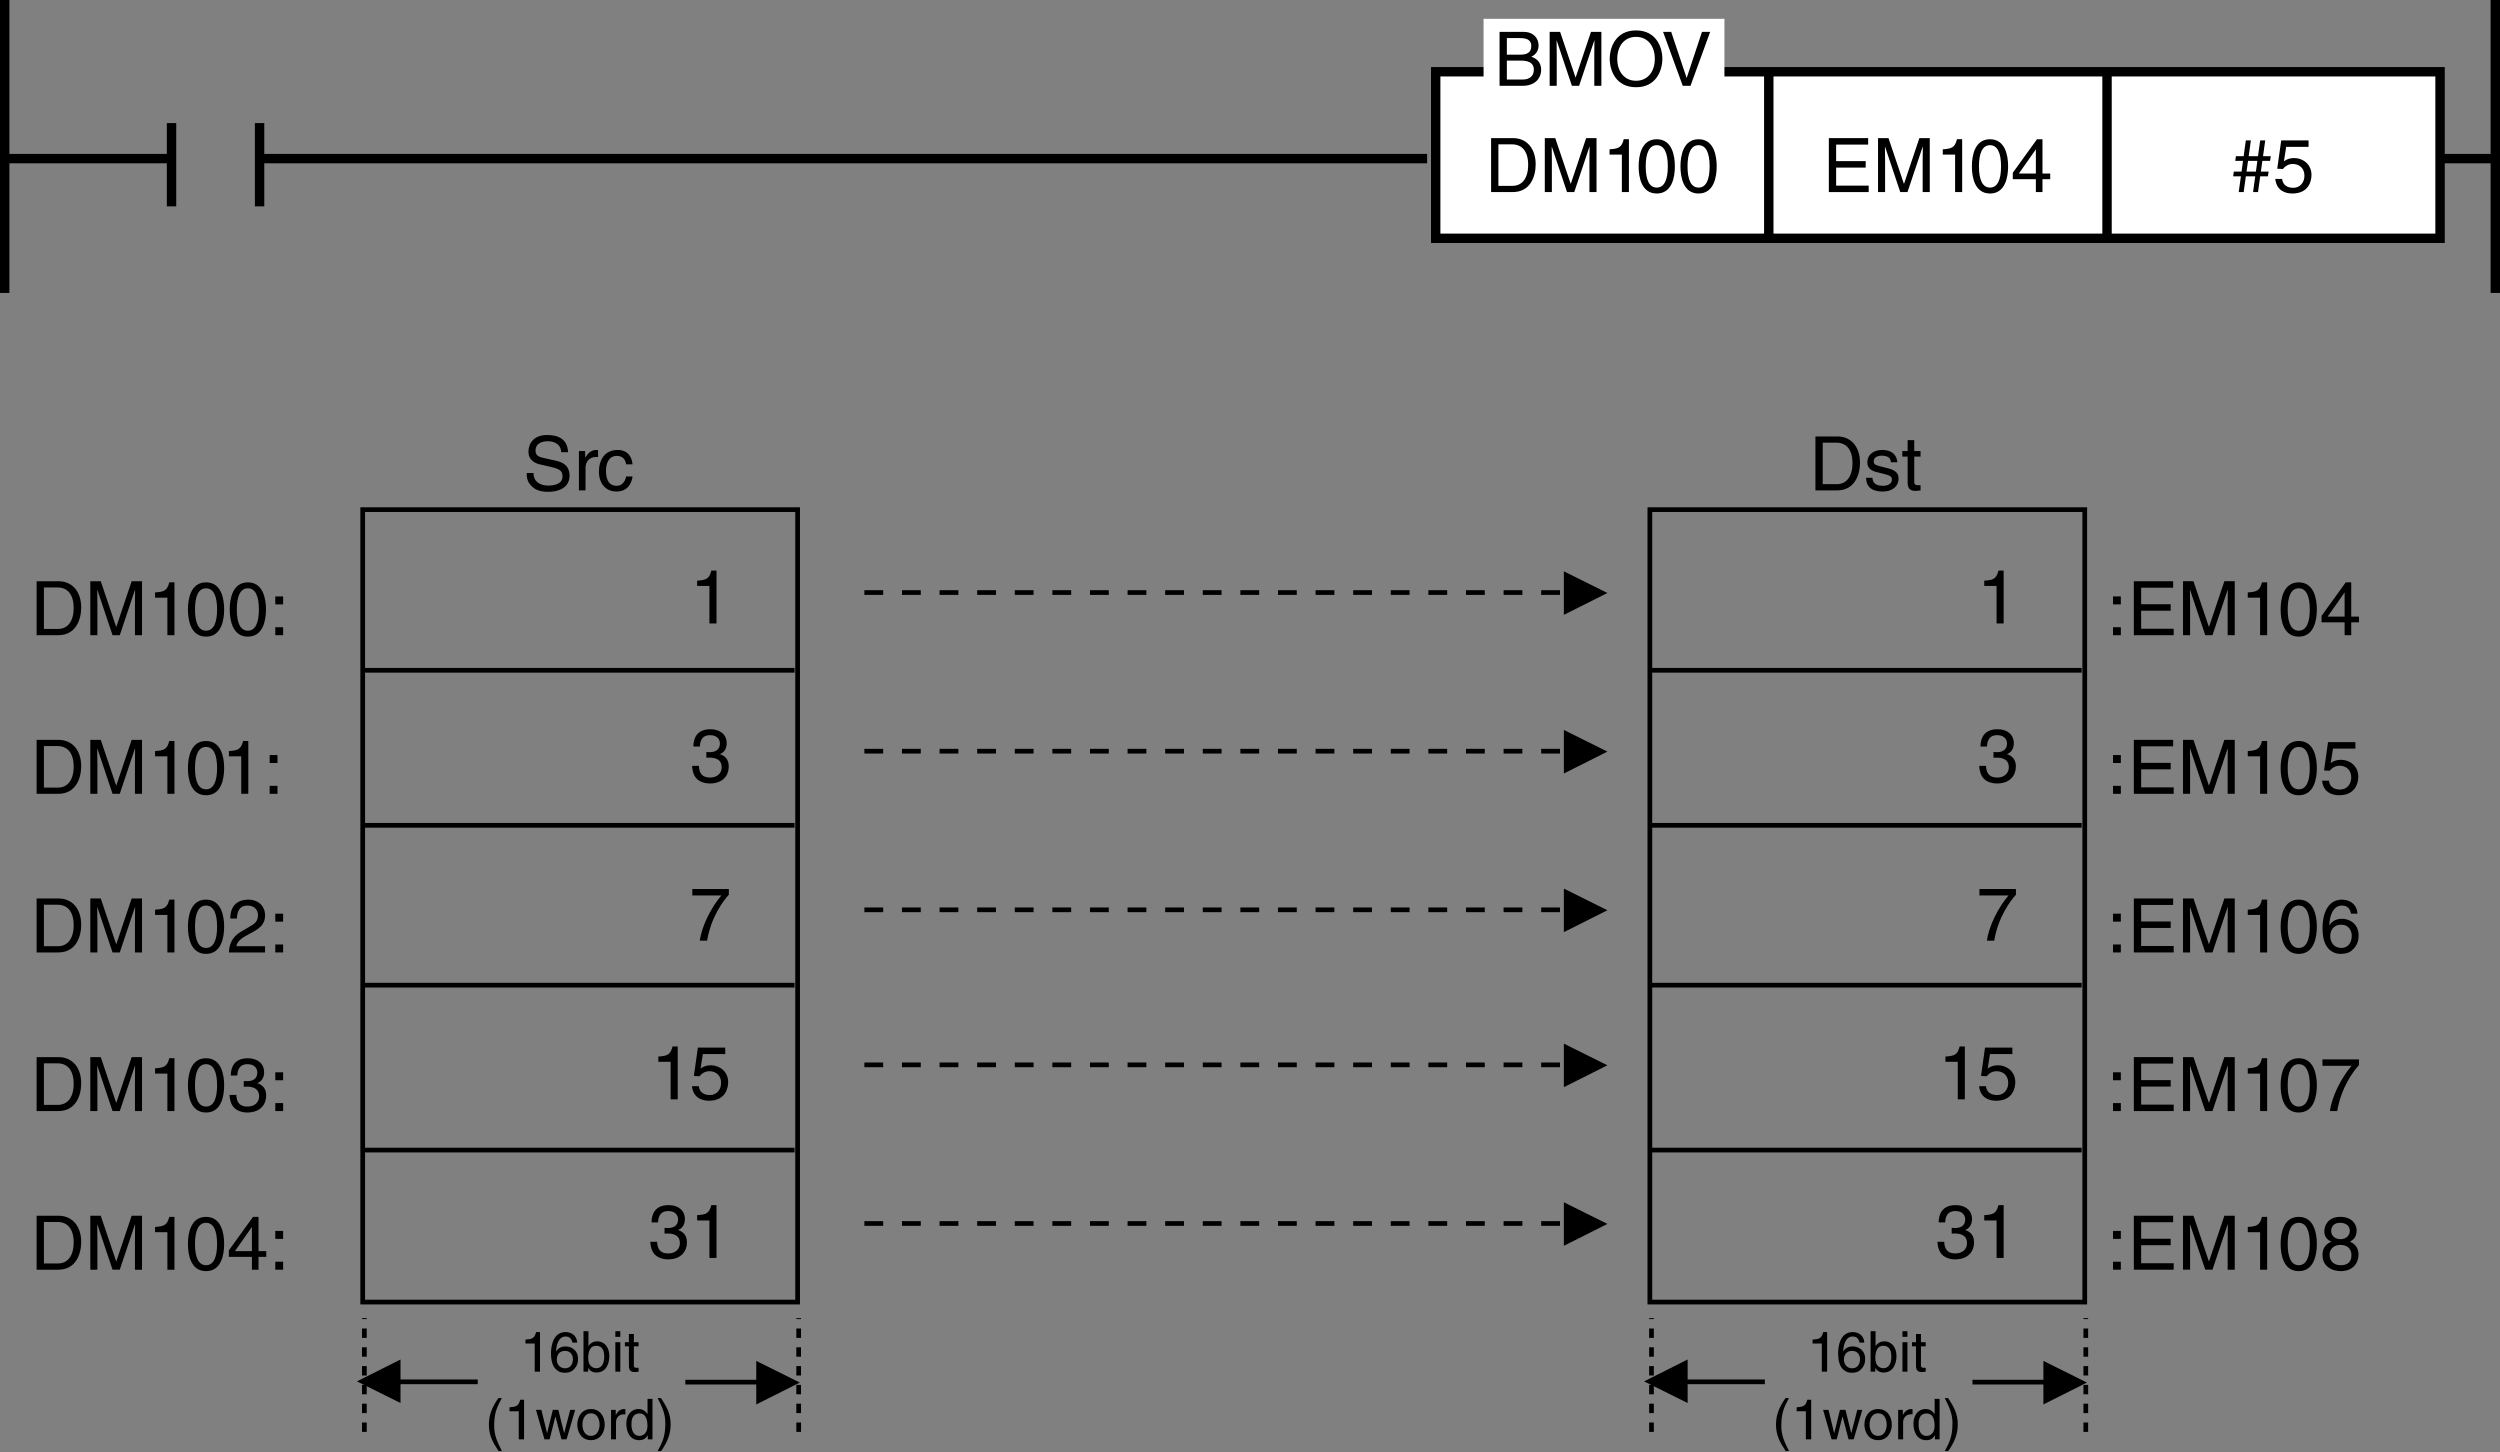 <?xml version="1.0" encoding="utf-8"?>
<!-- Generator: Adobe Illustrator 28.2.0, SVG Export Plug-In . SVG Version: 6.00 Build 0)  -->
<svg version="1.1" id="儗僀儎乕_1" xmlns="http://www.w3.org/2000/svg" xmlns:xlink="http://www.w3.org/1999/xlink" x="0px"
	 y="0px" width="265.956px" height="154.473px" viewBox="0 0 265.956 154.473" style="enable-background:new 0 0 265.956 154.473;"
	 xml:space="preserve">
<rect x="0" y="0" width="265.956" height="154.473" fill="#808080" stroke="none"/>
<style type="text/css">
	.st0{fill:none;stroke:#000000;stroke-width:0.5;}
	.st1{fill:#FFFFFF;stroke:#000000;stroke-width:0.5;stroke-dasharray:1;}
	.st2{fill:none;stroke:#000000;stroke-width:0.5;stroke-dasharray:2;}
	.st3{fill:#FFFFFF;stroke:#000000;}
	.st4{fill:#FFFFFF;}
	.st5{fill:none;stroke:#000000;}
</style>
<rect x="38.586" y="54.216" class="st0" width="46.266" height="84.302"/>
<g>
	<path d="M76.224,66.323h-0.752v-3.99h-1.311v-0.56c0.912-0.064,1.287-0.152,1.511-1.072h0.552V66.323z"/>
	<path d="M75.145,79.999c0.12,0.008,0.248,0.016,0.368,0.016c0.544,0,1.072-0.216,1.072-0.919c0-0.336-0.2-0.888-1.04-0.888
		c-1,0-1.063,0.815-1.096,1.208h-0.688c0-0.824,0.336-1.839,1.815-1.839c1.087,0,1.735,0.624,1.735,1.479
		c0,0.72-0.416,1.063-0.72,1.159v0.016c0.543,0.176,0.936,0.56,0.936,1.311c0,0.92-0.592,1.807-2.023,1.807
		c-0.416,0-0.768-0.104-1.04-0.248c-0.624-0.328-0.792-0.976-0.839-1.624h0.728c0.024,0.528,0.152,1.24,1.199,1.24
		c0.72,0,1.223-0.44,1.223-1.088c0-0.943-0.831-1.031-1.311-1.031c-0.104,0-0.216,0.008-0.32,0.008V79.999z"/>
	<path d="M73.65,94.572h3.886v0.616c-0.56,0.583-1.903,2.375-2.311,4.885h-0.776c0.192-1.543,1.215-3.558,2.295-4.813H73.65V94.572z
		"/>
	<path d="M72.097,116.948h-0.752v-3.99h-1.311v-0.56c0.912-0.064,1.287-0.152,1.511-1.072h0.552V116.948z"/>
	<path d="M74.529,113.678c0.24-0.184,0.583-0.352,1.087-0.352c0.912,0,1.847,0.64,1.847,1.799c0,0.624-0.28,1.975-2.039,1.975
		c-0.735,0-1.679-0.296-1.815-1.551h0.728c0.072,0.656,0.56,0.944,1.191,0.944c0.728,0,1.184-0.584,1.184-1.288
		c0-0.808-0.552-1.247-1.248-1.247c-0.408,0-0.775,0.192-1.04,0.536l-0.607-0.032l0.424-3.014h2.91v0.688h-2.383L74.529,113.678z"/>
	<path d="M70.697,130.624c0.12,0.008,0.248,0.016,0.368,0.016c0.544,0,1.071-0.216,1.071-0.919c0-0.336-0.2-0.888-1.039-0.888
		c-1,0-1.063,0.815-1.096,1.207h-0.688c0-0.823,0.336-1.839,1.815-1.839c1.087,0,1.735,0.624,1.735,1.479
		c0,0.72-0.416,1.063-0.72,1.159v0.016c0.543,0.177,0.936,0.561,0.936,1.312c0,0.92-0.592,1.808-2.023,1.808
		c-0.416,0-0.768-0.104-1.04-0.248c-0.624-0.328-0.792-0.976-0.839-1.623h0.728c0.024,0.527,0.152,1.239,1.199,1.239
		c0.72,0,1.224-0.44,1.224-1.088c0-0.943-0.832-1.031-1.312-1.031c-0.104,0-0.216,0.008-0.32,0.008V130.624z"/>
	<path d="M76.224,133.823h-0.752v-3.99h-1.311v-0.56c0.912-0.063,1.287-0.151,1.511-1.071h0.552V133.823z"/>
</g>
<g>
	<path d="M3.896,61.833h2.327c1.495,0,2.415,1.135,2.415,2.791c0,1.287-0.56,2.95-2.447,2.95H3.896V61.833z M4.672,66.91h1.503
		c1.007,0,1.663-0.792,1.663-2.239c0-1.447-0.664-2.175-1.719-2.175H4.672V66.91z"/>
	<path d="M14.357,67.574v-3.39c0-0.168,0.016-0.896,0.016-1.431h-0.016l-1.615,4.821h-0.768l-1.615-4.813h-0.016
		c0,0.528,0.016,1.255,0.016,1.423v3.39H9.608v-5.741h1.111l1.639,4.853h0.016l1.631-4.853h1.103v5.741H14.357z"/>
	<path d="M18.559,67.574h-0.752v-3.99h-1.311v-0.56c0.912-0.064,1.287-0.152,1.511-1.072h0.552V67.574z"/>
	<path d="M21.919,67.726c-1.615,0-1.927-1.719-1.927-2.886c0-1.167,0.312-2.887,1.927-2.887c1.615,0,1.927,1.719,1.927,2.887
		C23.846,66.007,23.534,67.726,21.919,67.726z M21.919,62.585c-0.808,0-1.175,0.848-1.175,2.255c0,1.407,0.368,2.254,1.175,2.254
		s1.175-0.847,1.175-2.254C23.094,63.432,22.726,62.585,21.919,62.585z"/>
	<path d="M26.367,67.726c-1.615,0-1.927-1.719-1.927-2.886c0-1.167,0.312-2.887,1.927-2.887c1.615,0,1.927,1.719,1.927,2.887
		C28.294,66.007,27.982,67.726,26.367,67.726z M26.367,62.585c-0.808,0-1.175,0.848-1.175,2.255c0,1.407,0.368,2.254,1.175,2.254
		s1.175-0.847,1.175-2.254C27.542,63.432,27.175,62.585,26.367,62.585z"/>
	<path d="M30.119,64.296h-0.832v-0.847h0.832V64.296z M30.119,67.574h-0.832v-0.848h0.832V67.574z"/>
	<path d="M3.896,78.708h2.327c1.495,0,2.415,1.135,2.415,2.791c0,1.287-0.56,2.95-2.447,2.95H3.896V78.708z M4.672,83.785h1.503
		c1.007,0,1.663-0.792,1.663-2.239s-0.664-2.175-1.719-2.175H4.672V83.785z"/>
	<path d="M14.357,84.449v-3.39c0-0.168,0.016-0.896,0.016-1.431h-0.016l-1.615,4.821h-0.768l-1.615-4.813h-0.016
		c0,0.528,0.016,1.255,0.016,1.423v3.39H9.608v-5.741h1.111l1.639,4.853h0.016l1.631-4.853h1.103v5.741H14.357z"/>
	<path d="M18.559,84.449h-0.752v-3.99h-1.311V79.9c0.912-0.064,1.287-0.152,1.511-1.072h0.552V84.449z"/>
	<path d="M21.919,84.601c-1.615,0-1.927-1.719-1.927-2.886s0.312-2.887,1.927-2.887c1.615,0,1.927,1.719,1.927,2.887
		S23.534,84.601,21.919,84.601z M21.919,79.46c-0.808,0-1.175,0.848-1.175,2.255s0.368,2.254,1.175,2.254s1.175-0.847,1.175-2.254
		S22.726,79.46,21.919,79.46z"/>
	<path d="M26.415,84.449h-0.752v-3.99h-1.311V79.9c0.912-0.064,1.287-0.152,1.511-1.072h0.552V84.449z"/>
	<path d="M29.52,81.171h-0.832v-0.847h0.832V81.171z M29.52,84.449h-0.832v-0.848h0.832V84.449z"/>
	<path d="M3.896,95.583h2.327c1.495,0,2.415,1.135,2.415,2.791c0,1.287-0.56,2.95-2.447,2.95H3.896V95.583z M4.672,100.66h1.503
		c1.007,0,1.663-0.792,1.663-2.239s-0.664-2.175-1.719-2.175H4.672V100.66z"/>
	<path d="M14.357,101.324v-3.39c0-0.168,0.016-0.896,0.016-1.431h-0.016l-1.615,4.821h-0.768l-1.615-4.813h-0.016
		c0,0.528,0.016,1.255,0.016,1.423v3.39H9.608v-5.741h1.111l1.639,4.853h0.016l1.631-4.853h1.103v5.741H14.357z"/>
	<path d="M18.559,101.324h-0.752v-3.99h-1.311v-0.56c0.912-0.064,1.287-0.152,1.511-1.072h0.552V101.324z"/>
	<path d="M21.919,101.476c-1.615,0-1.927-1.719-1.927-2.886s0.312-2.887,1.927-2.887c1.615,0,1.927,1.719,1.927,2.887
		S23.534,101.476,21.919,101.476z M21.919,96.335c-0.808,0-1.175,0.848-1.175,2.255s0.368,2.254,1.175,2.254
		s1.175-0.847,1.175-2.254S22.726,96.335,21.919,96.335z"/>
	<path d="M24.496,97.718c0-1.831,1.335-2.015,1.943-2.015c0.975,0,1.759,0.632,1.759,1.679c0,1.007-0.664,1.431-1.503,1.879
		l-0.584,0.32c-0.768,0.424-0.936,0.864-0.967,1.08h3.054v0.664h-3.846c0.04-1.167,0.567-1.791,1.319-2.231l0.744-0.432
		c0.6-0.344,1.031-0.576,1.031-1.311c0-0.448-0.288-1.016-1.111-1.016c-1.063,0-1.111,0.992-1.136,1.383H24.496z"/>
	<path d="M30.119,98.046h-0.832v-0.847h0.832V98.046z M30.119,101.324h-0.832v-0.848h0.832V101.324z"/>
	<path d="M3.896,112.458h2.327c1.495,0,2.415,1.135,2.415,2.791c0,1.287-0.56,2.95-2.447,2.95H3.896V112.458z M4.672,117.535h1.503
		c1.007,0,1.663-0.792,1.663-2.239s-0.664-2.175-1.719-2.175H4.672V117.535z"/>
	<path d="M14.357,118.199v-3.39c0-0.168,0.016-0.896,0.016-1.431h-0.016l-1.615,4.821h-0.768l-1.615-4.813h-0.016
		c0,0.528,0.016,1.255,0.016,1.423v3.39H9.608v-5.741h1.111l1.639,4.853h0.016l1.631-4.853h1.103v5.741H14.357z"/>
	<path d="M18.559,118.199h-0.752v-3.99h-1.311v-0.56c0.912-0.064,1.287-0.152,1.511-1.072h0.552V118.199z"/>
	<path d="M21.919,118.351c-1.615,0-1.927-1.719-1.927-2.886s0.312-2.887,1.927-2.887c1.615,0,1.927,1.719,1.927,2.887
		S23.534,118.351,21.919,118.351z M21.919,113.21c-0.808,0-1.175,0.848-1.175,2.255s0.368,2.254,1.175,2.254
		s1.175-0.847,1.175-2.254S22.726,113.21,21.919,113.21z"/>
	<path d="M25.935,115.001c0.12,0.008,0.248,0.016,0.368,0.016c0.544,0,1.071-0.216,1.071-0.919c0-0.336-0.2-0.888-1.039-0.888
		c-1,0-1.063,0.815-1.096,1.208h-0.688c0-0.824,0.336-1.839,1.815-1.839c1.087,0,1.735,0.624,1.735,1.479
		c0,0.719-0.416,1.063-0.72,1.159v0.016c0.543,0.176,0.936,0.56,0.936,1.311c0,0.919-0.592,1.807-2.023,1.807
		c-0.416,0-0.768-0.104-1.04-0.248c-0.624-0.328-0.792-0.975-0.839-1.623h0.728c0.024,0.528,0.152,1.239,1.199,1.239
		c0.72,0,1.224-0.439,1.224-1.087c0-0.944-0.832-1.032-1.312-1.032c-0.104,0-0.216,0.008-0.32,0.008V115.001z"/>
	<path d="M30.119,114.921h-0.832v-0.847h0.832V114.921z M30.119,118.199h-0.832v-0.848h0.832V118.199z"/>
	<path d="M3.896,129.333h2.327c1.495,0,2.415,1.136,2.415,2.791c0,1.287-0.56,2.95-2.447,2.95H3.896V129.333z M4.672,134.41h1.503
		c1.007,0,1.663-0.791,1.663-2.238s-0.664-2.175-1.719-2.175H4.672V134.41z"/>
	<path d="M14.357,135.074v-3.391c0-0.167,0.016-0.895,0.016-1.431h-0.016l-1.615,4.821h-0.768l-1.615-4.813h-0.016
		c0,0.528,0.016,1.256,0.016,1.423v3.391H9.608v-5.741h1.111l1.639,4.854h0.016l1.631-4.854h1.103v5.741H14.357z"/>
	<path d="M18.559,135.074h-0.752v-3.99h-1.311v-0.56c0.912-0.063,1.287-0.151,1.511-1.071h0.552V135.074z"/>
	<path d="M21.919,135.227c-1.615,0-1.927-1.72-1.927-2.887c0-1.168,0.312-2.887,1.927-2.887c1.615,0,1.927,1.719,1.927,2.887
		C23.846,133.507,23.534,135.227,21.919,135.227z M21.919,130.085c-0.808,0-1.175,0.848-1.175,2.255s0.368,2.255,1.175,2.255
		s1.175-0.848,1.175-2.255S22.726,130.085,21.919,130.085z"/>
	<path d="M27.502,133.707v1.367h-0.703v-1.367h-2.455v-0.688l2.575-3.566h0.583v3.646h0.824v0.607H27.502z M24.992,133.1h1.807
		v-2.551h-0.016L24.992,133.1z"/>
	<path d="M30.119,131.796h-0.832v-0.848h0.832V131.796z M30.119,135.074h-0.832v-0.848h0.832V135.074z"/>
</g>
<g>
	<path d="M59.705,48.108c-0.04-0.887-0.776-1.167-1.423-1.167c-0.488,0-1.311,0.136-1.311,1.007c0,0.488,0.344,0.647,0.679,0.728
		l1.639,0.376c0.744,0.176,1.303,0.624,1.303,1.535c0,1.359-1.263,1.735-2.247,1.735c-1.063,0-1.479-0.32-1.735-0.552
		c-0.488-0.439-0.584-0.919-0.584-1.455h0.728c0,1.04,0.848,1.343,1.583,1.343c0.56,0,1.503-0.144,1.503-0.967
		c0-0.6-0.28-0.792-1.223-1.016l-1.175-0.272c-0.376-0.088-1.224-0.352-1.224-1.351c0-0.896,0.584-1.775,1.975-1.775
		c2.007,0,2.207,1.199,2.239,1.831H59.705z"/>
	<path d="M62.29,52.17h-0.704v-4.182h0.664v0.696h0.016c0.28-0.488,0.647-0.816,1.175-0.816c0.088,0,0.128,0.008,0.184,0.024v0.728
		h-0.264c-0.656,0-1.071,0.512-1.071,1.12V52.17z"/>
	<path d="M66.609,49.395c-0.088-0.56-0.4-0.896-0.992-0.896c-0.871,0-1.151,0.832-1.151,1.575c0,0.719,0.176,1.607,1.144,1.607
		c0.472,0,0.879-0.352,1-0.991h0.68c-0.072,0.664-0.48,1.599-1.703,1.599c-1.175,0-1.871-0.888-1.871-2.095
		c0-1.295,0.624-2.327,2.007-2.327c1.096,0,1.511,0.8,1.567,1.527H66.609z"/>
</g>
<line class="st0" x1="38.587" y1="87.799" x2="84.523" y2="87.799"/>
<line class="st0" x1="38.587" y1="104.805" x2="84.523" y2="104.805"/>
<g>
	<path d="M37.974,146.953l4.633-2.327v4.631L37.974,146.953z"/>
	<line class="st0" x1="39.018" y1="147.002" x2="50.822" y2="147.002"/>
</g>
<g>
	<path d="M57.446,145.923h-0.563v-2.992h-0.984v-0.42c0.684-0.048,0.966-0.114,1.134-0.804h0.414V145.923z"/>
	<path d="M60.89,142.828c-0.066-0.371-0.27-0.647-0.726-0.647c-0.828,0-1.001,1.115-1.001,1.56l0.012,0.012
		c0.132-0.228,0.426-0.516,1.001-0.516c0.516,0,1.319,0.33,1.319,1.337c0,0.432-0.114,0.744-0.402,1.056
		c-0.222,0.246-0.474,0.408-1.067,0.408c-0.324,0-0.786-0.145-1.085-0.612c-0.252-0.396-0.324-0.911-0.324-1.463
		c0-0.924,0.3-2.255,1.559-2.255c0.486,0,1.175,0.264,1.229,1.121H60.89z M60.122,145.564c0.504,0,0.828-0.396,0.828-0.966
		c0-0.372-0.198-0.888-0.852-0.888c-0.582,0-0.863,0.42-0.863,0.918C59.235,145.077,59.504,145.564,60.122,145.564z"/>
	<path d="M62.073,145.923v-4.306H62.6v1.565h0.012c0.228-0.33,0.54-0.48,0.905-0.486c0.833,0,1.307,0.684,1.307,1.565
		c0,0.75-0.312,1.751-1.379,1.751c-0.534,0-0.756-0.306-0.864-0.479h-0.012v0.39H62.073z M63.422,143.17
		c-0.762,0-0.846,0.822-0.846,1.332c0,0.833,0.521,1.055,0.857,1.055c0.576,0,0.846-0.521,0.846-1.211
		C64.28,143.945,64.238,143.17,63.422,143.17z"/>
	<path d="M65.463,142.217v-0.6h0.528v0.6H65.463z M65.991,145.923h-0.528v-3.137h0.528V145.923z"/>
	<path d="M67.431,143.225v2.039c0,0.245,0.209,0.245,0.318,0.245h0.186v0.414c-0.192,0.018-0.342,0.042-0.396,0.042
		c-0.522,0-0.636-0.294-0.636-0.672v-2.068h-0.426v-0.438h0.426v-0.875h0.528v0.875h0.503v0.438H67.431z"/>
	<path d="M53.387,148.728c-0.51,0.959-0.815,1.535-0.815,2.975c0,0.989,0.342,1.721,0.821,2.662h-0.354
		c-0.624-0.936-1.031-1.685-1.031-2.807c0-1.055,0.366-1.906,1.014-2.83H53.387z"/>
	<path d="M55.75,153.123h-0.563v-2.992h-0.984v-0.42c0.684-0.048,0.966-0.114,1.134-0.804h0.414V153.123z"/>
	<path d="M58.469,153.123h-0.546l-0.905-3.137h0.576l0.6,2.465h0.012l0.605-2.465h0.588l0.611,2.465h0.012l0.636-2.465h0.527
		l-0.911,3.137h-0.546l-0.636-2.429H59.08L58.469,153.123z"/>
	<path d="M62.872,149.897c1.001,0,1.458,0.846,1.458,1.655s-0.456,1.655-1.458,1.655s-1.457-0.846-1.457-1.655
		S61.871,149.897,62.872,149.897z M62.872,152.751c0.756,0,0.912-0.779,0.912-1.199s-0.156-1.199-0.912-1.199
		c-0.755,0-0.912,0.779-0.912,1.199S62.117,152.751,62.872,152.751z"/>
	<path d="M65.531,153.123h-0.527v-3.137h0.498v0.522h0.012c0.209-0.366,0.485-0.612,0.881-0.612c0.066,0,0.096,0.006,0.138,0.019
		v0.546h-0.198c-0.492,0-0.804,0.384-0.804,0.839V153.123z"/>
	<path d="M69.411,153.123h-0.498v-0.432h-0.012c-0.228,0.426-0.587,0.521-0.893,0.521c-1.068,0-1.379-1.001-1.379-1.751
		c0-0.882,0.474-1.565,1.307-1.565c0.57,0,0.81,0.354,0.936,0.534l0.012-0.042v-1.571h0.527V153.123z M68.02,152.757
		c0.336,0,0.857-0.222,0.857-1.055c0-0.51-0.084-1.332-0.845-1.332c-0.816,0-0.858,0.774-0.858,1.176
		C67.175,152.236,67.445,152.757,68.02,152.757z"/>
	<path d="M69.965,154.365c0.51-0.959,0.815-1.535,0.815-2.975c0-0.989-0.342-1.721-0.821-2.662h0.354
		c0.624,0.936,1.032,1.685,1.032,2.807c0,1.055-0.366,1.906-1.014,2.83H69.965z"/>
</g>
<line class="st1" x1="38.762" y1="152.329" x2="38.762" y2="140.225"/>
<line class="st1" x1="84.965" y1="152.329" x2="84.965" y2="140.225"/>
<g>
	<path d="M85.085,147.08l-4.633,2.327v-4.631L85.085,147.08z"/>
	<line class="st0" x1="84.04" y1="147.034" x2="72.907" y2="147.034"/>
</g>
<g>
	<path d="M170.999,63.083l-4.631,2.327v-4.631L170.999,63.083z"/>
	<line class="st2" x1="169.954" y1="63.036" x2="91.129" y2="63.036"/>
</g>
<g>
	<path d="M170.999,79.959l-4.631,2.327v-4.631L170.999,79.959z"/>
	<line class="st2" x1="169.954" y1="79.913" x2="91.129" y2="79.913"/>
</g>
<g>
	<path d="M170.999,96.835l-4.631,2.327v-4.631L170.999,96.835z"/>
	<line class="st2" x1="169.954" y1="96.789" x2="91.129" y2="96.789"/>
</g>
<g>
	<path d="M170.999,113.328l-4.631,2.327v-4.631L170.999,113.328z"/>
	<line class="st2" x1="169.954" y1="113.282" x2="91.129" y2="113.282"/>
</g>
<g>
	<path d="M170.999,130.204l-4.631,2.327V127.9L170.999,130.204z"/>
	<line class="st2" x1="169.954" y1="130.158" x2="91.129" y2="130.158"/>
</g>
<line class="st0" x1="38.587" y1="71.306" x2="84.523" y2="71.306"/>
<line class="st0" x1="38.587" y1="122.348" x2="84.523" y2="122.348"/>
<rect x="175.515" y="54.216" class="st0" width="46.266" height="84.302"/>
<g>
	<path d="M213.152,66.323h-0.751v-3.99h-1.312v-0.56c0.911-0.064,1.287-0.152,1.511-1.072h0.552V66.323z"/>
	<path d="M212.073,79.999c0.12,0.008,0.248,0.016,0.368,0.016c0.543,0,1.071-0.216,1.071-0.919c0-0.336-0.2-0.888-1.04-0.888
		c-0.999,0-1.063,0.815-1.095,1.208h-0.688c0-0.824,0.335-1.839,1.814-1.839c1.088,0,1.735,0.624,1.735,1.479
		c0,0.72-0.416,1.063-0.72,1.159v0.016c0.544,0.176,0.936,0.56,0.936,1.311c0,0.92-0.592,1.807-2.023,1.807
		c-0.415,0-0.768-0.104-1.039-0.248c-0.624-0.328-0.791-0.976-0.84-1.624h0.728c0.024,0.528,0.152,1.24,1.2,1.24
		c0.719,0,1.223-0.44,1.223-1.088c0-0.943-0.831-1.031-1.311-1.031c-0.104,0-0.217,0.008-0.32,0.008V79.999z"/>
	<path d="M210.577,94.572h3.886v0.616c-0.56,0.583-1.903,2.375-2.311,4.885h-0.775c0.191-1.543,1.215-3.558,2.295-4.813h-3.095
		V94.572z"/>
	<path d="M209.024,116.948h-0.751v-3.99h-1.312v-0.56c0.911-0.064,1.287-0.152,1.511-1.072h0.552V116.948z"/>
	<path d="M211.457,113.678c0.239-0.184,0.583-0.352,1.087-0.352c0.911,0,1.847,0.64,1.847,1.799c0,0.624-0.279,1.975-2.038,1.975
		c-0.736,0-1.68-0.296-1.815-1.551h0.728c0.072,0.656,0.56,0.944,1.191,0.944c0.728,0,1.184-0.584,1.184-1.288
		c0-0.808-0.552-1.247-1.247-1.247c-0.408,0-0.776,0.192-1.04,0.536l-0.607-0.032l0.424-3.014h2.91v0.688h-2.383L211.457,113.678z"
		/>
	<path d="M207.625,130.624c0.12,0.008,0.248,0.016,0.368,0.016c0.543,0,1.071-0.216,1.071-0.919c0-0.336-0.2-0.888-1.04-0.888
		c-0.999,0-1.063,0.815-1.095,1.207h-0.688c0-0.823,0.335-1.839,1.814-1.839c1.088,0,1.735,0.624,1.735,1.479
		c0,0.72-0.416,1.063-0.72,1.159v0.016c0.544,0.177,0.936,0.561,0.936,1.312c0,0.92-0.592,1.808-2.023,1.808
		c-0.415,0-0.768-0.104-1.039-0.248c-0.624-0.328-0.791-0.976-0.84-1.623h0.728c0.024,0.527,0.152,1.239,1.2,1.239
		c0.719,0,1.223-0.44,1.223-1.088c0-0.943-0.831-1.031-1.311-1.031c-0.104,0-0.217,0.008-0.32,0.008V130.624z"/>
	<path d="M213.153,133.823h-0.751v-3.99h-1.312v-0.56c0.911-0.063,1.287-0.151,1.511-1.071h0.552V133.823z"/>
</g>
<g>
	<path d="M225.619,64.296h-0.832v-0.847h0.832V64.296z M225.619,67.574h-0.832v-0.848h0.832V67.574z"/>
	<path d="M231.241,67.574h-4.238v-5.741h4.182v0.688h-3.406v1.759h3.143v0.688h-3.143v1.919h3.463V67.574z"/>
	<path d="M236.984,67.574v-3.39c0-0.168,0.016-0.896,0.016-1.431h-0.016l-1.615,4.821h-0.768l-1.615-4.813h-0.016
		c0,0.528,0.016,1.255,0.016,1.423v3.39h-0.751v-5.741h1.111l1.639,4.853h0.017l1.631-4.853h1.104v5.741H236.984z"/>
	<path d="M241.185,67.574h-0.751v-3.99h-1.312v-0.56c0.911-0.064,1.287-0.152,1.511-1.072h0.552V67.574z"/>
	<path d="M244.545,67.726c-1.615,0-1.927-1.719-1.927-2.886c0-1.167,0.312-2.887,1.927-2.887s1.927,1.719,1.927,2.887
		C246.472,66.007,246.161,67.726,244.545,67.726z M244.545,62.585c-0.808,0-1.175,0.848-1.175,2.255
		c0,1.407,0.367,2.254,1.175,2.254s1.176-0.847,1.176-2.254C245.721,63.432,245.353,62.585,244.545,62.585z"/>
	<path d="M250.129,66.207v1.367h-0.704v-1.367h-2.454v-0.688l2.574-3.566h0.584v3.646h0.823v0.608H250.129z M247.619,65.599h1.807
		v-2.55h-0.016L247.619,65.599z"/>
	<path d="M225.619,81.171h-0.832v-0.847h0.832V81.171z M225.619,84.449h-0.832v-0.848h0.832V84.449z"/>
	<path d="M231.241,84.449h-4.238v-5.741h4.182v0.688h-3.406v1.759h3.143v0.688h-3.143v1.919h3.463V84.449z"/>
	<path d="M236.984,84.449v-3.39c0-0.168,0.016-0.896,0.016-1.431h-0.016l-1.615,4.821h-0.768l-1.615-4.813h-0.016
		c0,0.528,0.016,1.255,0.016,1.423v3.39h-0.751v-5.741h1.111l1.639,4.853h0.017l1.631-4.853h1.104v5.741H236.984z"/>
	<path d="M241.185,84.449h-0.751v-3.99h-1.312V79.9c0.911-0.064,1.287-0.152,1.511-1.072h0.552V84.449z"/>
	<path d="M244.545,84.601c-1.615,0-1.927-1.719-1.927-2.886s0.312-2.887,1.927-2.887s1.927,1.719,1.927,2.887
		S246.161,84.601,244.545,84.601z M244.545,79.46c-0.808,0-1.175,0.848-1.175,2.255s0.367,2.254,1.175,2.254
		s1.176-0.847,1.176-2.254S245.353,79.46,244.545,79.46z"/>
	<path d="M247.947,81.179c0.239-0.184,0.583-0.352,1.087-0.352c0.911,0,1.847,0.64,1.847,1.799c0,0.624-0.279,1.975-2.038,1.975
		c-0.736,0-1.68-0.296-1.815-1.551h0.728c0.072,0.656,0.56,0.944,1.191,0.944c0.728,0,1.184-0.584,1.184-1.288
		c0-0.808-0.552-1.247-1.248-1.247c-0.407,0-0.775,0.192-1.039,0.536l-0.607-0.032l0.424-3.014h2.91v0.688h-2.383L247.947,81.179z"
		/>
	<path d="M225.619,98.046h-0.832v-0.847h0.832V98.046z M225.619,101.324h-0.832v-0.848h0.832V101.324z"/>
	<path d="M231.241,101.324h-4.238v-5.741h4.182v0.688h-3.406v1.759h3.143v0.688h-3.143v1.919h3.463V101.324z"/>
	<path d="M236.984,101.324v-3.39c0-0.168,0.016-0.896,0.016-1.431h-0.016l-1.615,4.821h-0.768l-1.615-4.813h-0.016
		c0,0.528,0.016,1.255,0.016,1.423v3.39h-0.751v-5.741h1.111l1.639,4.853h0.017l1.631-4.853h1.104v5.741H236.984z"/>
	<path d="M241.185,101.324h-0.751v-3.99h-1.312v-0.56c0.911-0.064,1.287-0.152,1.511-1.072h0.552V101.324z"/>
	<path d="M244.545,101.476c-1.615,0-1.927-1.719-1.927-2.886s0.312-2.887,1.927-2.887s1.927,1.719,1.927,2.887
		S246.161,101.476,244.545,101.476z M244.545,96.335c-0.808,0-1.175,0.848-1.175,2.255s0.367,2.254,1.175,2.254
		s1.176-0.847,1.176-2.254S245.353,96.335,244.545,96.335z"/>
	<path d="M250.105,97.199c-0.088-0.496-0.359-0.864-0.968-0.864c-1.103,0-1.335,1.487-1.335,2.079l0.017,0.016
		c0.176-0.304,0.567-0.688,1.335-0.688c0.688,0,1.759,0.44,1.759,1.783c0,0.576-0.151,0.991-0.535,1.407
		c-0.296,0.328-0.632,0.543-1.424,0.543c-0.432,0-1.047-0.192-1.447-0.815c-0.336-0.528-0.432-1.215-0.432-1.951
		c0-1.231,0.4-3.006,2.079-3.006c0.647,0,1.567,0.352,1.639,1.496H250.105z M249.081,100.844c0.672,0,1.104-0.527,1.104-1.287
		c0-0.496-0.264-1.183-1.136-1.183c-0.775,0-1.151,0.56-1.151,1.223C247.898,100.197,248.258,100.844,249.081,100.844z"/>
	<path d="M225.619,114.921h-0.832v-0.847h0.832V114.921z M225.619,118.199h-0.832v-0.848h0.832V118.199z"/>
	<path d="M231.241,118.199h-4.238v-5.741h4.182v0.688h-3.406v1.759h3.143v0.688h-3.143v1.919h3.463V118.199z"/>
	<path d="M236.984,118.199v-3.39c0-0.168,0.016-0.896,0.016-1.431h-0.016l-1.615,4.821h-0.768l-1.615-4.813h-0.016
		c0,0.528,0.016,1.255,0.016,1.423v3.39h-0.751v-5.741h1.111l1.639,4.853h0.017l1.631-4.853h1.104v5.741H236.984z"/>
	<path d="M241.185,118.199h-0.751v-3.99h-1.312v-0.56c0.911-0.064,1.287-0.152,1.511-1.072h0.552V118.199z"/>
	<path d="M244.545,118.351c-1.615,0-1.927-1.719-1.927-2.886s0.312-2.887,1.927-2.887s1.927,1.719,1.927,2.887
		S246.161,118.351,244.545,118.351z M244.545,113.21c-0.808,0-1.175,0.848-1.175,2.255s0.367,2.254,1.175,2.254
		s1.176-0.847,1.176-2.254S245.353,113.21,244.545,113.21z"/>
	<path d="M247.067,112.698h3.886v0.616c-0.56,0.583-1.903,2.375-2.311,4.885h-0.775c0.191-1.543,1.215-3.558,2.294-4.813h-3.094
		V112.698z"/>
	<path d="M225.619,131.796h-0.832v-0.848h0.832V131.796z M225.619,135.074h-0.832v-0.848h0.832V135.074z"/>
	<path d="M231.241,135.074h-4.238v-5.741h4.182v0.688h-3.406v1.759h3.143v0.688h-3.143v1.919h3.463V135.074z"/>
	<path d="M236.984,135.074v-3.391c0-0.167,0.016-0.895,0.016-1.431h-0.016l-1.615,4.821h-0.768l-1.615-4.813h-0.016
		c0,0.528,0.016,1.256,0.016,1.423v3.391h-0.751v-5.741h1.111l1.639,4.854h0.017l1.631-4.854h1.104v5.741H236.984z"/>
	<path d="M241.185,135.074h-0.751v-3.99h-1.312v-0.56c0.911-0.063,1.287-0.151,1.511-1.071h0.552V135.074z"/>
	<path d="M244.545,135.227c-1.615,0-1.927-1.72-1.927-2.887c0-1.168,0.312-2.887,1.927-2.887s1.927,1.719,1.927,2.887
		C246.472,133.507,246.161,135.227,244.545,135.227z M244.545,130.085c-0.808,0-1.175,0.848-1.175,2.255s0.367,2.255,1.175,2.255
		s1.176-0.848,1.176-2.255S245.353,130.085,244.545,130.085z"/>
	<path d="M249.985,132.084c0.76,0.319,0.92,0.943,0.92,1.367c0,0.903-0.576,1.775-1.903,1.775c-0.312,0-0.903-0.08-1.351-0.433
		c-0.576-0.455-0.576-1.063-0.576-1.335c0-0.688,0.36-1.127,0.951-1.367c-0.479-0.184-0.759-0.567-0.759-1.096
		c0-0.583,0.359-1.543,1.703-1.543c1.247,0,1.734,0.792,1.734,1.447C250.704,131.708,250.233,131.956,249.985,132.084z
		 M247.827,133.475c0,0.448,0.224,1.12,1.199,1.12c0.512,0,1.127-0.185,1.127-1.063c0-0.76-0.527-1.096-1.167-1.096
		C248.194,132.436,247.827,132.955,247.827,133.475z M249.977,130.925c0-0.344-0.224-0.84-1.047-0.84
		c-0.752,0-0.936,0.52-0.936,0.88c0,0.535,0.472,0.863,0.983,0.863C249.585,131.828,249.977,131.437,249.977,130.925z"/>
</g>
<g>
	<path d="M193.13,46.429h2.327c1.495,0,2.414,1.135,2.414,2.791c0,1.287-0.56,2.95-2.446,2.95h-2.295V46.429z M193.906,51.506h1.504
		c1.007,0,1.663-0.792,1.663-2.239s-0.664-2.175-1.72-2.175h-1.447V51.506z"/>
	<path d="M201.154,49.179c-0.008-0.264-0.104-0.704-0.991-0.704c-0.216,0-0.832,0.072-0.832,0.592c0,0.344,0.216,0.423,0.76,0.56
		l0.703,0.176c0.872,0.216,1.176,0.536,1.176,1.104c0,0.863-0.712,1.383-1.655,1.383c-1.655,0-1.774-0.959-1.799-1.463h0.68
		c0.023,0.328,0.12,0.855,1.111,0.855c0.504,0,0.959-0.2,0.959-0.664c0-0.336-0.231-0.448-0.831-0.6l-0.815-0.2
		c-0.584-0.144-0.968-0.44-0.968-1.016c0-0.919,0.76-1.335,1.583-1.335c1.495,0,1.6,1.104,1.6,1.312H201.154z"/>
	<path d="M203.642,48.572v2.719c0,0.328,0.28,0.328,0.424,0.328h0.248v0.552c-0.256,0.024-0.455,0.056-0.527,0.056
		c-0.695,0-0.848-0.392-0.848-0.896v-2.759h-0.567v-0.583h0.567v-1.167h0.703v1.167h0.672v0.583H203.642z"/>
</g>
<line class="st0" x1="175.516" y1="87.799" x2="221.451" y2="87.799"/>
<line class="st0" x1="175.516" y1="104.805" x2="221.451" y2="104.805"/>
<g>
	<path d="M174.902,146.953l4.633-2.327v4.631L174.902,146.953z"/>
	<line class="st0" x1="175.945" y1="147.002" x2="187.75" y2="147.002"/>
</g>
<g>
	<path d="M194.372,145.923h-0.563v-2.992h-0.983v-0.42c0.684-0.048,0.966-0.114,1.134-0.804h0.413V145.923z"/>
	<path d="M197.817,142.828c-0.066-0.371-0.271-0.647-0.726-0.647c-0.828,0-1.002,1.115-1.002,1.56l0.012,0.012
		c0.133-0.228,0.426-0.516,1.002-0.516c0.516,0,1.319,0.33,1.319,1.337c0,0.432-0.114,0.744-0.402,1.056
		c-0.222,0.246-0.474,0.408-1.067,0.408c-0.323,0-0.785-0.145-1.085-0.612c-0.252-0.396-0.324-0.911-0.324-1.463
		c0-0.924,0.3-2.255,1.56-2.255c0.485,0,1.175,0.264,1.229,1.121H197.817z M197.049,145.564c0.503,0,0.827-0.396,0.827-0.966
		c0-0.372-0.198-0.888-0.852-0.888c-0.582,0-0.863,0.42-0.863,0.918C196.161,145.077,196.431,145.564,197.049,145.564z"/>
	<path d="M198.999,145.923v-4.306h0.528v1.565h0.012c0.228-0.33,0.539-0.48,0.905-0.486c0.834,0,1.308,0.684,1.308,1.565
		c0,0.75-0.312,1.751-1.38,1.751c-0.533,0-0.755-0.306-0.863-0.479h-0.012v0.39H198.999z M200.349,143.17
		c-0.762,0-0.846,0.822-0.846,1.332c0,0.833,0.521,1.055,0.857,1.055c0.576,0,0.846-0.521,0.846-1.211
		C201.206,143.945,201.164,143.17,200.349,143.17z"/>
	<path d="M202.389,142.217v-0.6h0.528v0.6H202.389z M202.917,145.923h-0.528v-3.137h0.528V145.923z"/>
	<path d="M204.357,143.225v2.039c0,0.245,0.21,0.245,0.318,0.245h0.186v0.414c-0.191,0.018-0.342,0.042-0.396,0.042
		c-0.521,0-0.636-0.294-0.636-0.672v-2.068h-0.426v-0.438h0.426v-0.875h0.527v0.875h0.504v0.438H204.357z"/>
	<path d="M190.314,148.728c-0.51,0.959-0.815,1.535-0.815,2.975c0,0.989,0.342,1.721,0.821,2.662h-0.354
		c-0.624-0.936-1.031-1.685-1.031-2.807c0-1.055,0.365-1.906,1.013-2.83H190.314z"/>
	<path d="M192.677,153.123h-0.563v-2.992h-0.983v-0.42c0.684-0.048,0.966-0.114,1.134-0.804h0.413V153.123z"/>
	<path d="M195.396,153.123h-0.546l-0.905-3.137h0.575l0.601,2.465h0.012l0.605-2.465h0.588l0.611,2.465h0.012l0.636-2.465h0.528
		l-0.912,3.137h-0.545l-0.636-2.429h-0.013L195.396,153.123z"/>
	<path d="M199.799,149.897c1.002,0,1.457,0.846,1.457,1.655s-0.455,1.655-1.457,1.655c-1.001,0-1.457-0.846-1.457-1.655
		S198.798,149.897,199.799,149.897z M199.799,152.751c0.756,0,0.911-0.779,0.911-1.199s-0.155-1.199-0.911-1.199
		s-0.911,0.779-0.911,1.199S199.043,152.751,199.799,152.751z"/>
	<path d="M202.458,153.123h-0.527v-3.137h0.497v0.522h0.013c0.21-0.366,0.485-0.612,0.881-0.612c0.066,0,0.097,0.006,0.139,0.019
		v0.546h-0.198c-0.491,0-0.804,0.384-0.804,0.839V153.123z"/>
	<path d="M206.339,153.123h-0.497v-0.432h-0.013c-0.228,0.426-0.588,0.521-0.894,0.521c-1.067,0-1.379-1.001-1.379-1.751
		c0-0.882,0.474-1.565,1.308-1.565c0.569,0,0.81,0.354,0.936,0.534l0.012-0.042v-1.571h0.527V153.123z M204.949,152.757
		c0.335,0,0.857-0.222,0.857-1.055c0-0.51-0.084-1.332-0.846-1.332c-0.815,0-0.857,0.774-0.857,1.176
		C204.103,152.236,204.372,152.757,204.949,152.757z"/>
	<path d="M206.893,154.365c0.51-0.959,0.815-1.535,0.815-2.975c0-0.989-0.342-1.721-0.821-2.662h0.354
		c0.624,0.936,1.031,1.685,1.031,2.807c0,1.055-0.365,1.906-1.014,2.83H206.893z"/>
</g>
<line class="st1" x1="175.689" y1="152.329" x2="175.689" y2="140.225"/>
<line class="st1" x1="221.893" y1="152.329" x2="221.893" y2="140.225"/>
<g>
	<path d="M222.012,147.08l-4.631,2.327v-4.631L222.012,147.08z"/>
	<line class="st0" x1="220.967" y1="147.034" x2="209.835" y2="147.034"/>
</g>
<line class="st0" x1="175.516" y1="71.306" x2="221.451" y2="71.306"/>
<line class="st0" x1="175.516" y1="122.348" x2="221.451" y2="122.348"/>
<rect x="152.733" y="7.634" class="st3" width="106.846" height="17.717"/>
<line class="st3" x1="224.151" y1="25.351" x2="224.151" y2="7.634"/>
<rect x="157.825" y="2" class="st4" width="25.624" height="9.847"/>
<g>
	<path d="M159.528,3.387h2.526c1.071,0,1.623,0.664,1.623,1.447c0,0.375-0.136,0.903-0.768,1.199c0.376,0.152,1.04,0.416,1.04,1.399
		c0,0.919-0.68,1.695-1.951,1.695h-2.471V3.387z M160.303,5.818h1.399c0.743,0,1.199-0.224,1.199-0.928
		c0-0.536-0.328-0.839-1.191-0.839h-1.407V5.818z M160.303,8.464h1.655c0.808,0,1.215-0.408,1.215-1.047
		c0-0.808-0.711-0.968-1.343-0.968h-1.527V8.464z"/>
	<path d="M169.605,9.128v-3.39c0-0.168,0.016-0.896,0.016-1.431h-0.016l-1.615,4.821h-0.768l-1.615-4.813h-0.016
		c0,0.528,0.016,1.255,0.016,1.423v3.39h-0.751V3.387h1.111l1.639,4.853h0.017l1.631-4.853h1.104v5.741H169.605z"/>
	<path d="M174.046,9.28c-2.143,0-2.799-1.783-2.799-3.022s0.656-3.022,2.799-3.022s2.799,1.783,2.799,3.022
		S176.189,9.28,174.046,9.28z M174.046,3.923c-1.247,0-1.999,0.983-1.999,2.334c0,1.352,0.752,2.335,1.999,2.335
		s1.999-0.983,1.999-2.335C176.045,4.906,175.293,3.923,174.046,3.923z"/>
	<path d="M181.062,3.387h0.871l-2.095,5.741h-0.823l-2.095-5.741h0.863l1.639,4.893h0.017L181.062,3.387z"/>
</g>
<line class="st5" x1="27.615" y1="16.873" x2="151.818" y2="16.873"/>
<line class="st5" x1="259.553" y1="16.873" x2="265.456" y2="16.873"/>
<line class="st5" x1="0.5" y1="16.873" x2="18" y2="16.873"/>
<line class="st5" x1="0.5" y1="0" x2="0.5" y2="31.164"/>
<line class="st5" x1="265.456" y1="0" x2="265.456" y2="31.164"/>
<line class="st3" x1="27.615" y1="21.954" x2="27.615" y2="13.095"/>
<line class="st3" x1="18.248" y1="13.095" x2="18.248" y2="21.954"/>
<line class="st3" x1="188.167" y1="25.351" x2="188.167" y2="7.634"/>
<g>
	<path d="M158.627,14.693h2.327c1.495,0,2.414,1.135,2.414,2.791c0,1.287-0.56,2.95-2.446,2.95h-2.295V14.693z M159.403,19.77h1.504
		c1.007,0,1.663-0.792,1.663-2.239s-0.664-2.175-1.72-2.175h-1.447V19.77z"/>
	<path d="M169.088,20.434v-3.39c0-0.168,0.016-0.896,0.016-1.431h-0.016l-1.615,4.821h-0.768l-1.615-4.813h-0.016
		c0,0.528,0.016,1.255,0.016,1.423v3.39h-0.751v-5.741h1.111l1.639,4.853h0.017l1.631-4.853h1.104v5.741H169.088z"/>
	<path d="M173.289,20.434h-0.751v-3.99h-1.312v-0.56c0.911-0.064,1.287-0.152,1.511-1.072h0.552V20.434z"/>
	<path d="M176.25,20.586c-1.615,0-1.927-1.719-1.927-2.886c0-1.167,0.312-2.887,1.927-2.887s1.927,1.719,1.927,2.887
		C178.177,18.866,177.866,20.586,176.25,20.586z M176.25,15.445c-0.808,0-1.175,0.848-1.175,2.255s0.367,2.255,1.175,2.255
		s1.176-0.848,1.176-2.255S177.058,15.445,176.25,15.445z"/>
	<path d="M180.699,20.586c-1.615,0-1.927-1.719-1.927-2.886c0-1.167,0.312-2.887,1.927-2.887s1.927,1.719,1.927,2.887
		C182.625,18.866,182.314,20.586,180.699,20.586z M180.699,15.445c-0.808,0-1.175,0.848-1.175,2.255s0.367,2.255,1.175,2.255
		s1.176-0.848,1.176-2.255S181.506,15.445,180.699,15.445z"/>
</g>
<g>
	<path d="M198.794,20.434h-4.237v-5.741h4.182v0.688h-3.406v1.759h3.143v0.688h-3.143v1.919h3.462V20.434z"/>
	<path d="M204.538,20.434v-3.39c0-0.168,0.016-0.896,0.016-1.431h-0.016l-1.615,4.821h-0.768l-1.615-4.813h-0.016
		c0,0.528,0.016,1.255,0.016,1.423v3.39h-0.751v-5.741h1.111l1.639,4.853h0.017l1.631-4.853h1.104v5.741H204.538z"/>
	<path d="M208.74,20.434h-0.751v-3.99h-1.312v-0.56c0.911-0.064,1.287-0.152,1.511-1.072h0.552V20.434z"/>
	<path d="M211.701,20.586c-1.615,0-1.927-1.719-1.927-2.886c0-1.167,0.312-2.887,1.927-2.887s1.927,1.719,1.927,2.887
		C213.627,18.866,213.316,20.586,211.701,20.586z M211.701,15.445c-0.808,0-1.175,0.848-1.175,2.255s0.367,2.255,1.175,2.255
		s1.176-0.848,1.176-2.255S212.508,15.445,211.701,15.445z"/>
	<path d="M217.284,19.067v1.367h-0.704v-1.367h-2.454v-0.688l2.574-3.566h0.584v3.646h0.823v0.608H217.284z M214.773,18.459h1.807
		v-2.55h-0.016L214.773,18.459z"/>
</g>
<g>
	<path d="M240.214,20.434h-0.527l0.231-1.679h-0.999l-0.232,1.679h-0.527l0.232-1.679h-0.824l0.072-0.503h0.823l0.152-1.136h-0.823
		l0.071-0.503h0.823l0.232-1.679h0.535l-0.231,1.679h0.991l0.232-1.679h0.535l-0.231,1.679h0.823l-0.072,0.503h-0.823l-0.16,1.136
		h0.824l-0.072,0.503h-0.823L240.214,20.434z M239.151,17.116l-0.159,1.136h0.999l0.152-1.136H239.151z"/>
	<path d="M242.968,17.164c0.239-0.184,0.583-0.352,1.087-0.352c0.911,0,1.847,0.64,1.847,1.799c0,0.624-0.279,1.975-2.038,1.975
		c-0.736,0-1.68-0.296-1.815-1.551h0.728c0.072,0.656,0.56,0.944,1.191,0.944c0.728,0,1.184-0.584,1.184-1.288
		c0-0.808-0.552-1.247-1.247-1.247c-0.408,0-0.776,0.192-1.04,0.536l-0.607-0.032l0.424-3.014h2.91v0.688h-2.383L242.968,17.164z"/>
</g>
</svg>
